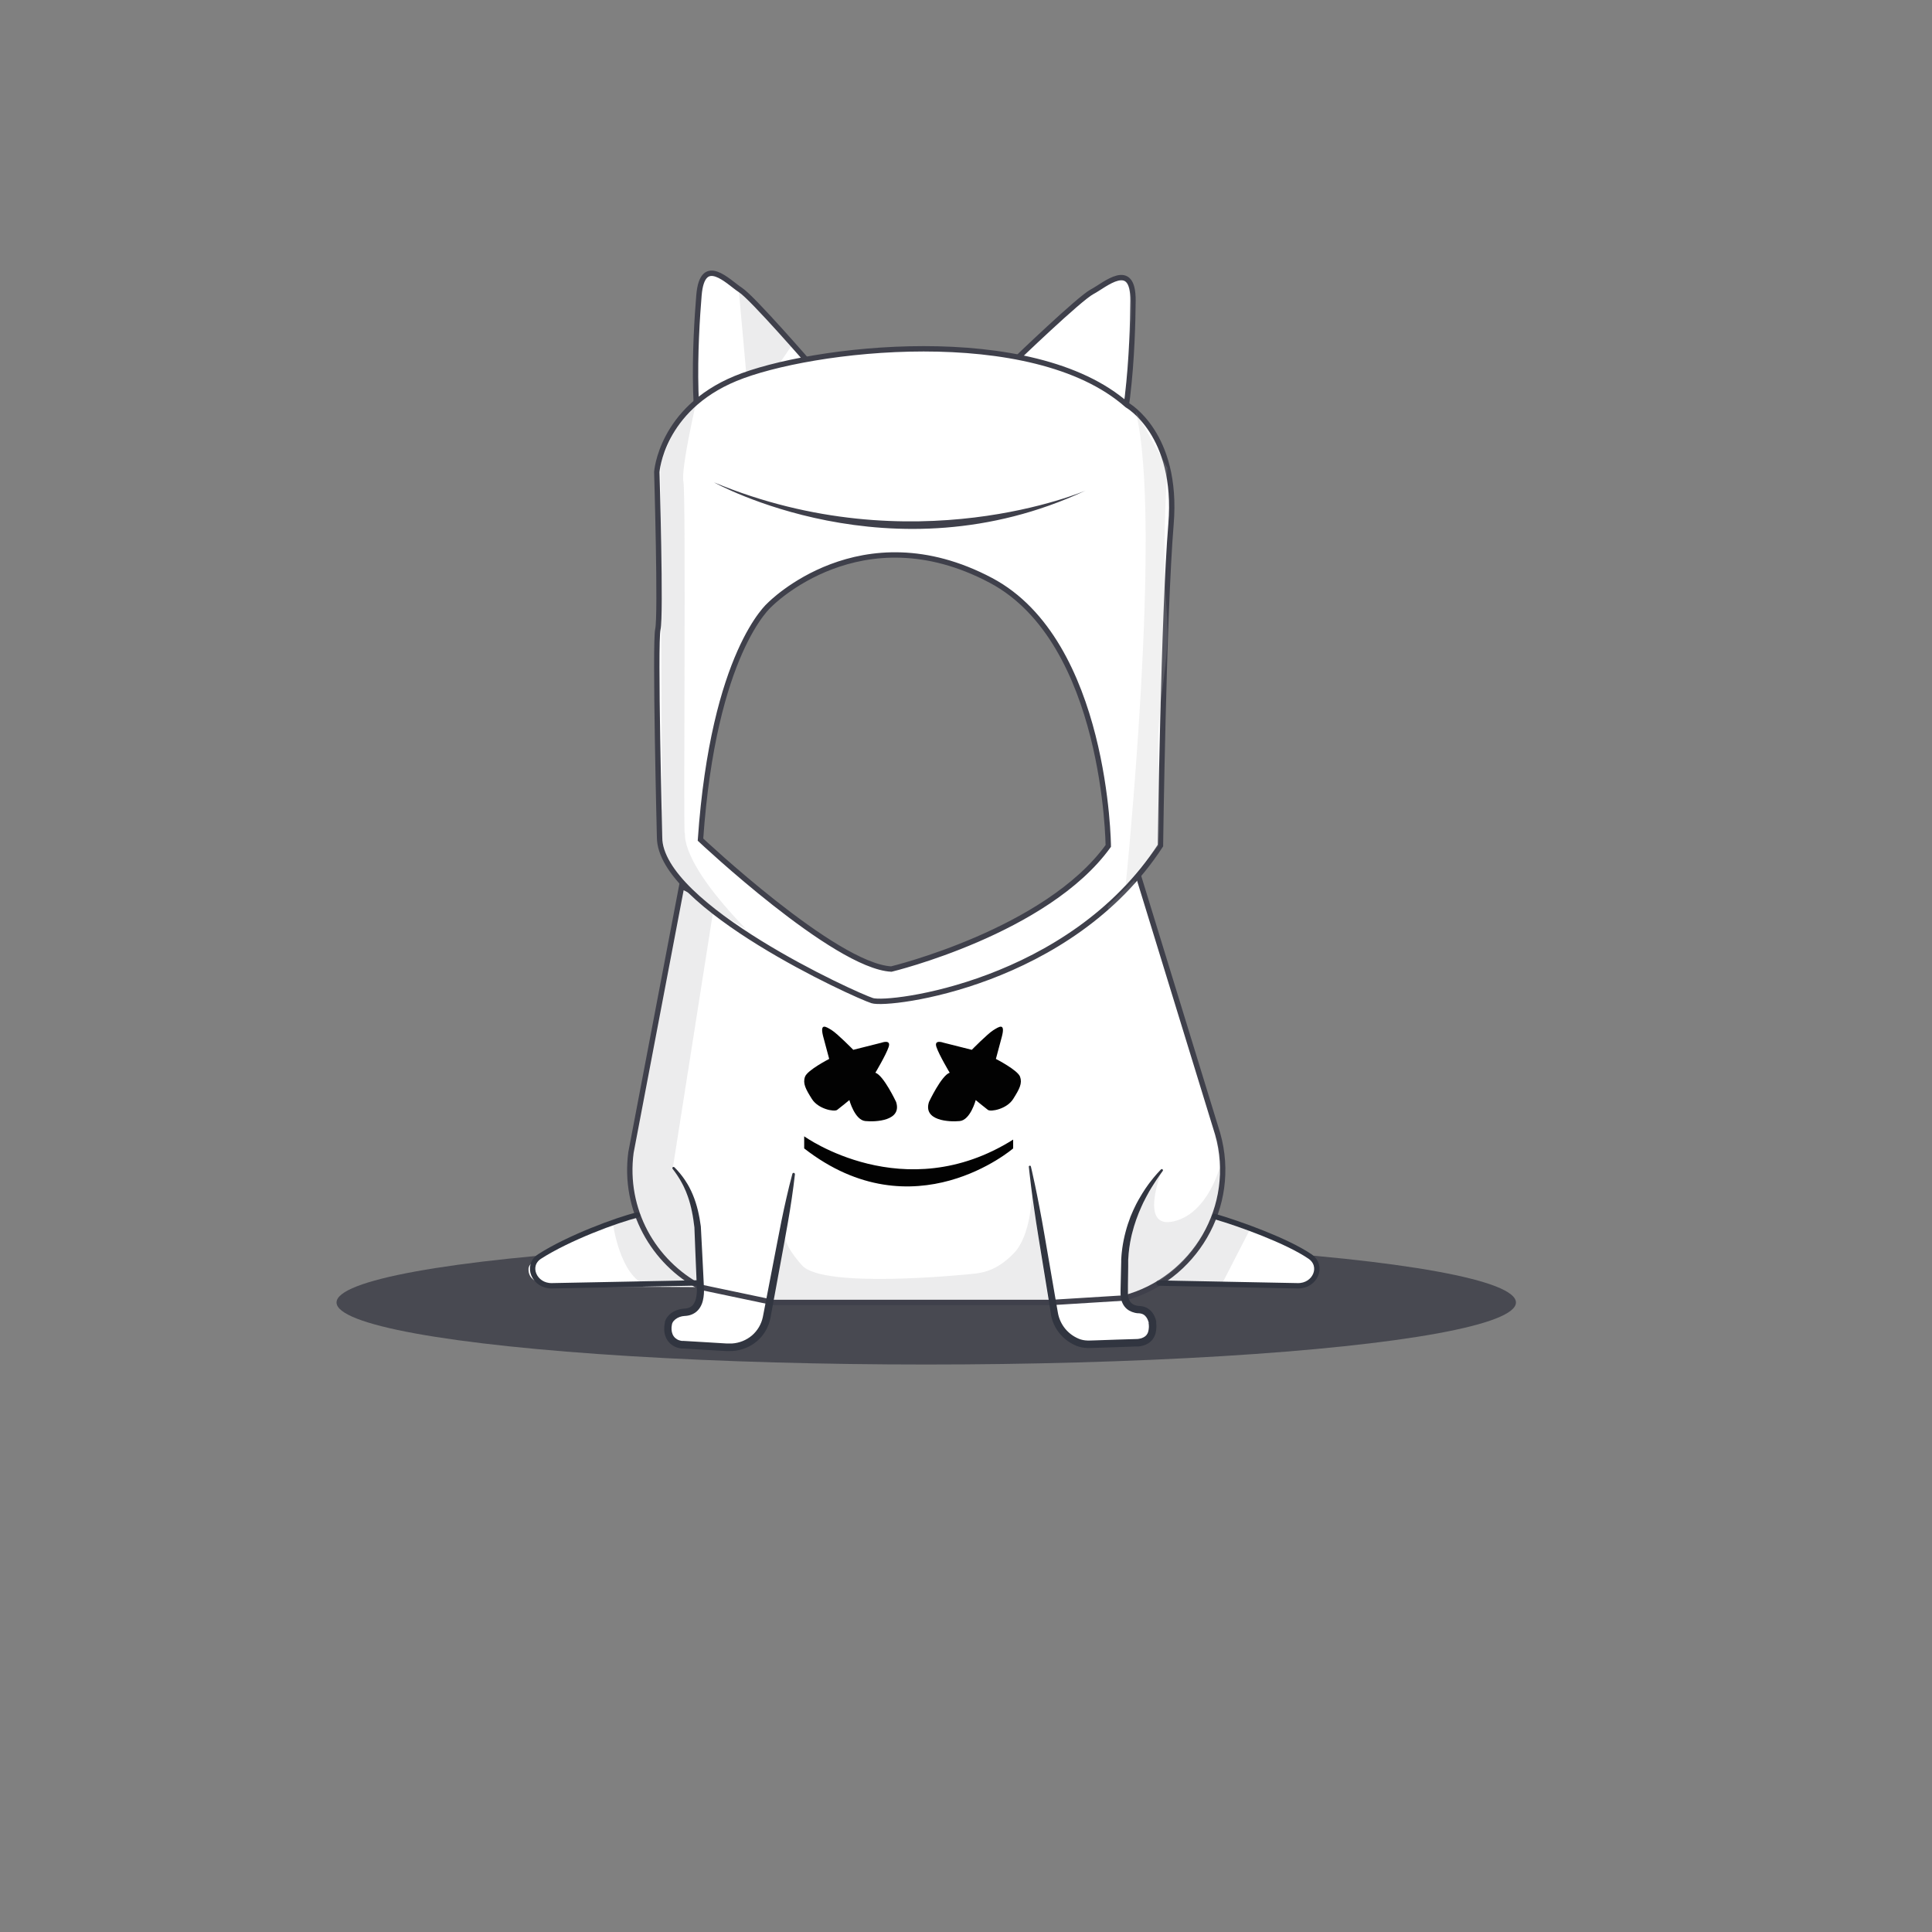 <?xml version="1.0" encoding="utf-8"?>
<!-- Generator: Adobe Illustrator 16.0.0, SVG Export Plug-In . SVG Version: 6.00 Build 0)  -->
<!DOCTYPE svg PUBLIC "-//W3C//DTD SVG 1.1//EN" "http://www.w3.org/Graphics/SVG/1.1/DTD/svg11.dtd">
<svg version="1.1" id="Layer_1" xmlns="http://www.w3.org/2000/svg" xmlns:xlink="http://www.w3.org/1999/xlink" x="0px" y="0px"
	 width="360px" height="360px" viewBox="0 0 360 360" enable-background="new 0 0 360 360" xml:space="preserve">
<rect x="0" y="0" width="360" height="360" fill="#808080" stroke="none"/>
<ellipse opacity="0.7" fill="#31333E" cx="172.592" cy="242.698" rx="109.883" ry="11.56"/>
<g id="Layer_3">
	<path fill="#FFFFFF" stroke="#3F404B" stroke-miterlimit="10" d="M151.036,67.968c0,0-10.831-12.5-13.053-13.923
		c-2.222-1.424-7.097-6.778-7.741,0.985s-1.868,28.179,2.805,34.857C137.719,96.564,151.036,67.968,151.036,67.968z"/>
	<path fill="#FFFFFF" stroke="#3F404B" stroke-miterlimit="10" d="M189.236,67.049c0,0,11.916-11.468,14.259-12.685
		s7.681-6.108,7.62,1.682c-0.061,7.79-0.689,28.232-5.947,34.46S189.236,67.049,189.236,67.049z"/>
	<path fill="#FFFFFF" d="M196.781,242.646l12.742-0.778c0,0,0.555,1.821,1.934,2.035c1.378,0.214,3.714,0.613,3.256,3.926
		c-0.459,3.313-5.887,2.739-8.393,2.684C203.814,250.459,196.005,250.542,196.781,242.646z"/>
	<path fill="#FFFFFF" d="M226.262,226.652c0,0,17.651,5.902,18.931,8.807c1.278,2.905-2.725,5.062-8.777,4.13
		s-20.443-0.484-20.443-0.484L226.262,226.652z"/>
	<path opacity="0.1" fill="#3F404B" enable-background="new    " d="M227.661,239.306l5.311-10.344l-6.331-2.566
		c0,0-2.673,7.087-9.938,12.499L227.661,239.306z"/>
	<path fill="#FFFFFF" d="M130.565,239.845l12.847,2.845c0,0-0.566,5.15-2.532,6.455c-1.966,1.306-3.198,2.272-9.026,1.677
		c-5.827-0.598-7.022-0.149-7.316-3.96C124.243,243.05,130.734,246.986,130.565,239.845z"/>
	<path fill="#FFFFFF" d="M119.281,226.421L119.281,226.421c-0.01,0.003-20.591,6.573-20.796,9.958
		c-0.206,3.387,5.145,3.544,10.437,3.438c5.292-0.105,22.369,0.021,22.369,0.021L119.281,226.421z"/>
	<path opacity="0.1" fill="#3F404B" enable-background="new    " d="M114.238,228.142c0,0,1.255,9.45,6.118,11.35l8.146-0.414
		c0,0-7.936-7.711-9.737-12.682L114.238,228.142z"/>
	<g enable-background="new    ">
		<path fill="#FFFFFF" stroke="#3F404B" stroke-miterlimit="10" d="M144.091,242.698l-13.537-2.844
			c-8.808-4.65-14.387-14.437-12.985-25.092l9.454-49.642l34.319,17.873h9.841l40.685-20.622l15.016,48.885
			c3.852,13.617-4.463,27.156-17.359,30.603l-13.42,0.83h-52.692"/>
		<path fill="none" stroke="#313540" stroke-linecap="round" stroke-miterlimit="10" d="M118.764,226.396
			c-3.763,0.898-12.877,4.285-18.219,7.731c-2.617,1.689-0.998,5.52,2.291,5.46l27.689-0.542"/>
		<path fill="none" stroke="#313540" stroke-linecap="round" stroke-miterlimit="10" d="M226.34,226.671
			c4.691,1.363,13.51,4.554,17.755,7.456c2.577,1.758,0.998,5.52-2.291,5.46l-25.832-0.503"/>
		<path fill="#313540" d="M148.122,218.831c-0.167,1.511-0.375,3.001-0.592,4.503l-0.346,2.241l-0.375,2.231
			c-0.257,1.491-0.533,2.973-0.8,4.464l-0.819,4.453l-1.64,8.917c-0.079,0.405-0.197,0.811-0.346,1.195
			c-0.147,0.386-0.326,0.77-0.533,1.126c-0.415,0.72-0.948,1.372-1.58,1.915c-1.274,1.096-2.863,1.738-4.532,1.857l-0.623,0.02
			h-0.603l-1.135-0.07l-2.262-0.128l-4.522-0.275h-0.464l-0.178-0.03c-0.228-0.04-0.444-0.1-0.662-0.168
			c-0.454-0.158-0.859-0.404-1.214-0.721c-0.355-0.325-0.632-0.721-0.82-1.155c-0.177-0.425-0.286-0.879-0.306-1.333
			c-0.02-0.435,0.01-0.88,0.099-1.304l0.02-0.079v-0.168l0.03-0.108c0.04-0.119,0.089-0.237,0.148-0.355
			c0.108-0.218,0.247-0.425,0.405-0.612c0.306-0.356,0.671-0.652,1.086-0.869c0.395-0.207,0.82-0.355,1.255-0.443
			c0.217-0.041,0.434-0.08,0.651-0.09l0.267-0.02l0.207-0.029c0.148-0.03,0.287-0.07,0.425-0.119
			c0.128-0.05,0.257-0.107,0.376-0.188c0.454-0.296,0.759-0.829,0.927-1.462c0.159-0.671,0.218-1.362,0.178-2.054l-0.089-2.261
			l-0.188-4.533c-0.059-1.511-0.128-3.021-0.177-4.532v0.05c-0.059-0.495-0.129-0.978-0.198-1.471
			c-0.04-0.247-0.079-0.484-0.119-0.731c-0.039-0.247-0.088-0.484-0.138-0.722c-0.049-0.236-0.099-0.483-0.159-0.721l-0.177-0.711
			c-0.129-0.474-0.267-0.938-0.435-1.401c-0.08-0.229-0.168-0.455-0.257-0.682c-0.089-0.228-0.178-0.454-0.287-0.672l-0.148-0.335
			l-0.158-0.326l-0.168-0.326l-0.177-0.325l-0.178-0.317l-0.188-0.315l-0.395-0.621c-0.138-0.209-0.276-0.405-0.424-0.613
			l-0.218-0.296l-0.227-0.297c-0.079-0.089-0.069-0.227,0.02-0.315c0.089-0.09,0.228-0.068,0.316,0.02l0.533,0.553
			c0.168,0.188,0.336,0.386,0.504,0.582c0.167,0.198,0.326,0.396,0.474,0.604l0.228,0.316l0.217,0.315
			c0.148,0.217,0.287,0.425,0.415,0.651l0.198,0.336l0.187,0.336c0.128,0.227,0.237,0.454,0.346,0.691
			c0.109,0.236,0.218,0.463,0.316,0.711c0.198,0.474,0.375,0.957,0.534,1.452c0.158,0.493,0.296,0.986,0.415,1.48
			c0.059,0.246,0.118,0.504,0.167,0.75c0.049,0.247,0.109,0.504,0.148,0.751c0.089,0.504,0.168,1.007,0.237,1.511v0.049
			c0.089,1.511,0.158,3.021,0.237,4.523l0.227,4.522l0.109,2.263c0.019,0.403,0.019,0.809-0.01,1.213
			c-0.03,0.415-0.089,0.83-0.188,1.235c-0.049,0.207-0.119,0.414-0.197,0.622c-0.089,0.207-0.188,0.414-0.306,0.611
			c-0.247,0.405-0.573,0.761-0.968,1.027c-0.395,0.257-0.839,0.444-1.303,0.523l-0.346,0.049l-0.296,0.02
			c-0.158,0.011-0.307,0.03-0.464,0.06c-0.306,0.06-0.592,0.169-0.869,0.317c-0.257,0.138-0.494,0.325-0.682,0.542
			c-0.089,0.099-0.158,0.208-0.218,0.325c-0.059,0.119-0.099,0.238-0.118,0.366c-0.069,0.316-0.089,0.632-0.069,0.948
			c0.02,0.296,0.079,0.582,0.198,0.859c0.108,0.256,0.276,0.493,0.483,0.681c0.208,0.188,0.455,0.336,0.721,0.425
			c0.138,0.05,0.287,0.079,0.435,0.108l0.099,0.02h0.385l4.522,0.267l2.262,0.139l1.136,0.069h1.037
			c1.363-0.089,2.666-0.612,3.713-1.501c0.514-0.445,0.948-0.968,1.293-1.551c0.346-0.592,0.592-1.225,0.731-1.896l1.718-8.897
			l0.859-4.453c0.287-1.481,0.573-2.964,0.869-4.444l0.464-2.222l0.494-2.212c0.336-1.471,0.691-2.943,1.086-4.403
			c0.021-0.139,0.139-0.228,0.267-0.218C148.033,218.555,148.142,218.692,148.122,218.831z"/>
		<path fill="#313540" d="M192.074,217.291l0.218,0.928c0.138,0.603,0.336,1.49,0.572,2.627c0.118,0.563,0.247,1.195,0.386,1.876
			l0.434,2.222l0.475,2.528l0.494,2.804l2.3,13.361c0.108,0.602,0.198,1.264,0.356,1.758c0.168,0.543,0.404,1.065,0.711,1.55
			c0.621,0.987,1.51,1.788,2.558,2.311l0.405,0.188l0.107,0.038l0.1,0.04l0.197,0.069c0.266,0.079,0.553,0.139,0.829,0.168
			l0.425,0.03h0.455l0.986-0.03l3.96-0.139l3.892-0.118l0.246-0.029l0.119-0.021l0.088-0.02l0.188-0.039l0.187-0.06
			c0.238-0.079,0.445-0.198,0.643-0.346c0.178-0.147,0.326-0.326,0.425-0.533c0.02-0.06,0.059-0.108,0.069-0.167l0.059-0.179
			c0.039-0.128,0.059-0.256,0.079-0.385c0.021-0.138,0.03-0.267,0.04-0.404v-0.209c0,0,0-0.137-0.01-0.216l-0.021-0.218v-0.029
			c0,0.019-0.02,0.029-0.03,0.019c-0.02,0-0.029-0.019-0.02-0.028c0-0.021,0.02-0.029,0.03-0.021c0.01,0,0.02,0.011,0.02,0.021
			v-0.158l-0.02-0.078l-0.02-0.09c-0.011-0.06-0.04-0.128-0.06-0.188c-0.168-0.493-0.465-0.918-0.83-1.156
			c-0.196-0.117-0.404-0.196-0.631-0.227l-0.178-0.02l-0.258-0.02h-0.117l-0.148-0.021l-0.287-0.049
			c-0.375-0.088-0.74-0.227-1.076-0.414c-0.346-0.198-0.651-0.465-0.898-0.79c-0.238-0.307-0.404-0.663-0.523-1.026
			c-0.099-0.346-0.168-0.702-0.188-1.058c-0.01-0.089-0.01-0.167-0.01-0.257v-0.711l0.02-0.898l0.079-3.496l0.02-0.85v-0.453
			l0.029-0.415l0.03-0.415c0.01-0.138,0.02-0.267,0.039-0.415l0.1-0.829c0.146-1.047,0.355-2.084,0.631-3.11
			c0.246-0.938,0.553-1.856,0.898-2.766l0.268-0.632c0.088-0.207,0.167-0.415,0.266-0.612l0.277-0.582
			c0.088-0.188,0.178-0.385,0.275-0.563l0.287-0.533l0.139-0.256l0.148-0.248l0.286-0.483c0.088-0.158,0.177-0.316,0.276-0.464
			l0.553-0.859l0.533-0.76l0.257-0.346l0.247-0.316c0.158-0.207,0.307-0.405,0.453-0.573l0.406-0.482l0.346-0.396l0.65-0.7
			c0.08-0.09,0.218-0.109,0.307-0.03s0.109,0.218,0.03,0.307l-0.554,0.77c-0.355,0.505-0.869,1.245-1.471,2.223l-0.464,0.771
			l-0.476,0.868c-0.088,0.149-0.166,0.307-0.246,0.464l-0.246,0.484l-0.129,0.247l-0.119,0.256l-0.246,0.533
			c-0.73,1.609-1.323,3.279-1.748,4.997l-0.089,0.356l-0.04,0.178l-0.039,0.177l-0.148,0.731l-0.039,0.188l-0.029,0.188l-0.06,0.374
			l-0.059,0.386l-0.03,0.188l-0.02,0.188l-0.089,0.771c-0.021,0.128-0.021,0.267-0.03,0.405l-0.029,0.414l-0.029,0.414v1.235
			l-0.049,3.495v1.561c0,0,0,0.138,0.009,0.197c0.021,0.248,0.069,0.504,0.14,0.741c0.068,0.216,0.178,0.423,0.314,0.612
			c0.268,0.354,0.682,0.572,1.186,0.681l0.178,0.029l0.089,0.02h0.118l0.218,0.02l0.296,0.03c0.405,0.06,0.801,0.198,1.156,0.415
			c0.344,0.218,0.65,0.504,0.889,0.839c0.227,0.316,0.404,0.672,0.533,1.037c0.029,0.09,0.059,0.178,0.078,0.277l0.039,0.139
			l0.029,0.156v0.287l0.021,0.267c0.01,0.089,0.01,0.178,0.01,0.276c0,0.1,0.011,0.178,0,0.276c-0.01,0.188-0.02,0.376-0.05,0.563
			c-0.029,0.197-0.068,0.385-0.117,0.572l-0.1,0.286c-0.029,0.099-0.079,0.188-0.128,0.286c-0.188,0.386-0.454,0.722-0.78,0.998
			c-0.326,0.257-0.682,0.464-1.076,0.592l-0.277,0.089l-0.296,0.069l-0.147,0.029l-0.129,0.02l-0.246,0.031h-0.563l-0.494,0.02
			l-0.988,0.039l-1.984,0.069l-3.96,0.128l-0.987,0.03h-0.533l-0.553-0.04c-0.366-0.039-0.731-0.118-1.086-0.227l-0.268-0.09
			l-0.138-0.049l-0.119-0.05l-0.484-0.228c-1.272-0.642-2.34-1.619-3.1-2.823c-0.376-0.593-0.662-1.225-0.858-1.896l-0.07-0.257
			l-0.029-0.128c-0.01-0.039-0.02-0.089-0.029-0.128l-0.05-0.228l-0.021-0.118v-0.139l-0.146-0.918l-2.173-13.391l-0.445-2.814
			l-0.374-2.537l-0.317-2.242c-0.099-0.691-0.177-1.323-0.246-1.906c-0.147-1.146-0.247-2.054-0.315-2.676l-0.099-0.947
			c0.038-0.109,0.167-0.169,0.276-0.129C192.015,217.231,192.045,217.261,192.074,217.291z"/>
	</g>
	<path opacity="0.1" fill="#3F404B" enable-background="new    " d="M137.636,53.807c0,0,1.955,21.598,1.967,22.171
		c0.013,0.573,6.884-10.31,7.923-11.529C148.566,63.23,137.636,53.807,137.636,53.807z"/>
	
		<linearGradient id="SVGID_1_" gradientUnits="userSpaceOnUse" x1="-767.084" y1="1609.951" x2="-756.517" y2="1609.951" gradientTransform="matrix(0.975 -0.222 -0.222 -0.975 1307.992 1467.76)">
		<stop  offset="0" style="stop-color:#FFFFFF"/>
		<stop  offset="0.72" style="stop-color:#FFFFFF"/>
		<stop  offset="1" style="stop-color:#FFFFFF"/>
	</linearGradient>
	<path opacity="0.1" fill="url(#SVGID_1_)" enable-background="new    " d="M204.381,74.451l4.667-22.177
		c0,0,2.95-1.31,1.362,11.656c-0.074,0.61-1.096,15.952-1.912,17.205C208.498,81.135,205.005,75.134,204.381,74.451z"/>
	<path fill="#FFFFFF" stroke="#3F404B" stroke-miterlimit="10" d="M216.232,157.561c-16.792,25.772-50.57,29.873-53.694,28.896
		c-3.124-0.977-39.636-17.573-39.636-30.459c0,0-0.911-36.168-0.317-38.742c0.594-2.573-0.201-29.298-0.201-29.298
		s0.795-11.68,14.652-17.421c13.857-5.741,55.336-10.69,73,4.95c0,0,9.549,5.345,8.164,22.171
		C216.815,114.484,216.232,157.561,216.232,157.561z M143.412,112.696c0,0-10.455,8.788-12.887,43.756
		c0,0,25.015,23.559,35.559,24.117c0,0,28.92-6.971,40.427-22.94c0,0-0.306-38.068-21.89-49.493
		C160.353,95.289,143.412,112.696,143.412,112.696z"/>
	
		<linearGradient id="SVGID_2_" gradientUnits="userSpaceOnUse" x1="-977.141" y1="1302.023" x2="-977.141" y2="1226.909" gradientTransform="matrix(1 0 0 -1 1194 1466)">
		<stop  offset="0" style="stop-color:#FFFFFF"/>
		<stop  offset="0.72" style="stop-color:#FFFFFF"/>
		<stop  offset="1" style="stop-color:#FFFFFF"/>
	</linearGradient>
	<path opacity="0.1" fill="url(#SVGID_2_)" enable-background="new    " d="M211.342,163.978l11.688,36.867
		c0,0,1.727,6.214,3.553,11.057c1.825,4.844,1.36,19.791-11.229,27.189c0,0,10.166-8.424,7.705-21.73
		c-2.461-13.308-16.709-48.383-16.709-48.383L211.342,163.978z"/>
	<path opacity="0.1" fill="#3F404B" enable-background="new    " d="M216.371,218.502c0,0-7.293,7.456-6.251,22.755
		c0,0,17.313-4.623,17.248-24.047c0,0-2.186,8.865-8.675,10.372C212.203,229.09,216.371,218.502,216.371,218.502z"/>
	<path opacity="0.1" fill="#3F404B" enable-background="new    " d="M127.023,165.121l-6.141,34.119c0,0-1.406,8.375-3.042,15.923
		c-1.636,7.55,3.847,19.529,12.072,23.92c0,0,0.713-16.72-4.572-21.27l7.616-48.454L127.023,165.121z"/>
	<path opacity="0.2" fill="#B9BCBB" enable-background="new    " d="M217.537,87.207c0,0-1.098,14.808-0.188,25.897
		c0.941,11.484-1.987,16.215-1.496,28.975c0.492,12.759,0,15.49,0,15.49l-6.118,7.549c0,0,6.964-67.874,1.895-88.426
		C211.63,76.692,216.79,85.886,217.537,87.207z"/>
	<path opacity="0.1" fill="#3F404B" enable-background="new    " d="M139.008,173.117c0,0-13.21-7.221-14.927-13.725
		c-1.697-6.427-0.74-8.617-0.74-8.617l-0.269-64.417c0,0,2.964-8.805,6.659-11.421c0,0-2.89,12.477-2.386,14.853
		c0.504,2.375-0.023,65.463,0.24,65.463C127.85,155.253,126.146,159.834,139.008,173.117z"/>
	<path opacity="0.1" fill="#3F404B" enable-background="new    " d="M144.056,242.25h51.271l-3.063-19.479
		c0,0-0.127,7.424-3.354,10.756c-3.229,3.33-5.908,3.66-7.784,3.849c-1.877,0.188-27.768,2.779-31.675-1.589
		c-3.907-4.367-3.121-5.942-3.121-5.942L144.056,242.25z"/>
	<path fill="#36B791" stroke="#3F404B" stroke-miterlimit="10" d="M123.34,156.066"/>
	<path fill="#020202" d="M181.081,195.617c0,0,2.956-3.002,3.995-3.646s2.275-1.484,1.633,1.088l-1.138,4.256
		c0,0,4.058,2.078,4.503,3.315s-0.1,2.276-1.287,4.156s-4.156,2.425-4.701,2.029c-0.544-0.396-2.275-1.832-2.275-1.832
		s-0.99,3.712-2.969,3.91c-1.979,0.198-6.878-0.049-5.74-3.563c0,0,2.326-4.948,3.859-5.442c0,0-1.979-3.316-2.474-4.801
		c-0.495-1.484,1.336-0.792,1.336-0.792L181.081,195.617z"/>
	<path fill="#020202" d="M158.996,195.617c0,0-2.956-3.002-3.995-3.646s-2.276-1.484-1.633,1.088l1.138,4.256
		c0,0-4.058,2.078-4.502,3.315c-0.446,1.237,0.099,2.276,1.286,4.156s4.156,2.425,4.701,2.029c0.544-0.396,2.276-1.832,2.276-1.832
		s0.99,3.712,2.969,3.91c1.979,0.198,6.878-0.049,5.74-3.563c0,0-2.326-4.948-3.86-5.442c0,0,1.979-3.316,2.474-4.801
		s-1.336-0.792-1.336-0.792L158.996,195.617z"/>
	<path fill="#020202" d="M149.849,211.733c0,0,18.601,13.417,38.938,0.613v1.645c0,0-18.498,15.934-38.938,0V211.733z"/>
	<path fill="#3F404B" d="M133.047,89.887c0,0,33.078,18.451,69.24,1.522C202.287,91.409,170.183,105.294,133.047,89.887z"/>
</g>
</svg>
